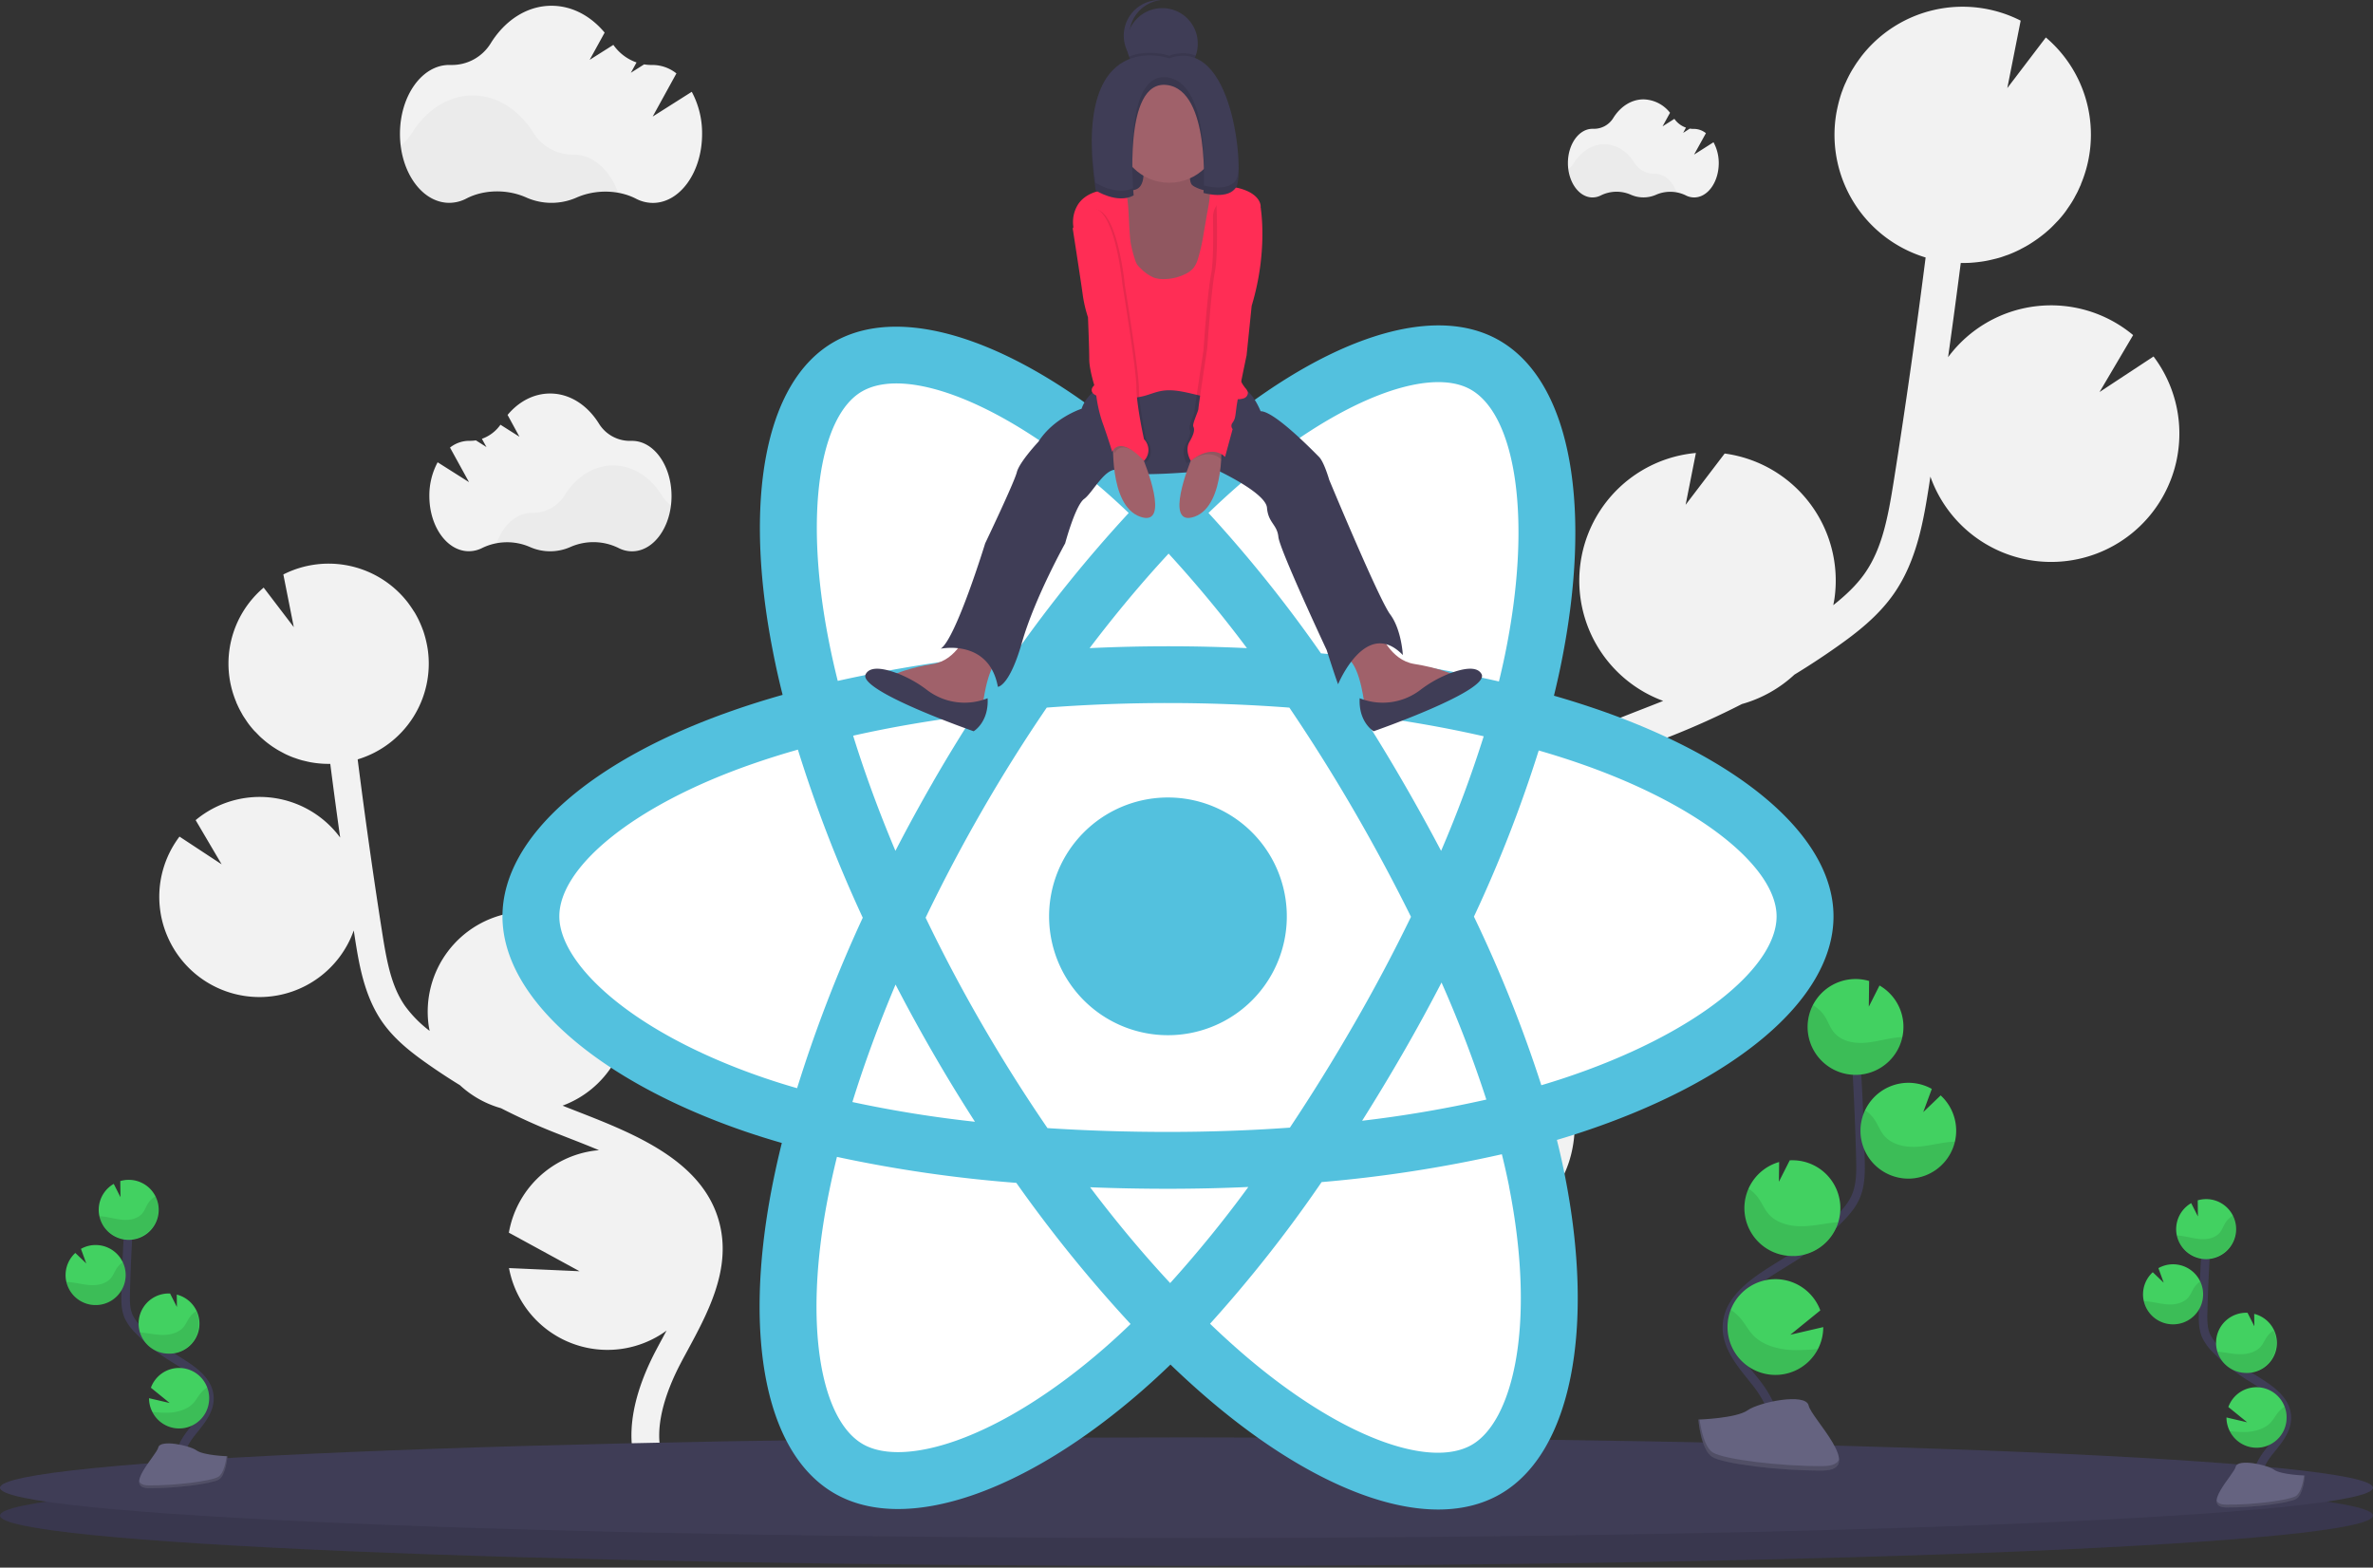 <?xml version="1.0" encoding="UTF-8"?> <svg xmlns="http://www.w3.org/2000/svg" viewBox="0 0 1108 732" fill="none"><rect x="0" y="0" width="1108" height="732" fill="#333333" stroke="none"/><style xmlns="http://www.w3.org/2000/svg"> /* <![CDATA[ */ #logo { animation: logo 2s ease-in-out infinite alternate; } #woman { animation: woman 2s ease-in-out infinite alternate; } @keyframes logo { to { transform: scaleY(.85) translateY(15%); } } @keyframes woman { to { transform: translateY(10.8%); } } /* ]]> */ </style><g clip-path="url(#clip0)"><path fill="#F2F2F2" d="M767.68 330.79l6.89-2.7c.66-.26 1.31-.54 2-.81a59.851 59.851 0 0 1 15.28-115.77l-4.8 24.2 18.22-23.92h.16a59.869 59.869 0 0 1 51.16 67.45c-.15 1.13-.39 2.23-.6 3.34 5.61-4.43 10.87-9.32 14.81-15 8-11.54 10.71-25.76 13.47-43.17 5.47-34.48 10.4-69.34 14.84-104.18a59.829 59.829 0 0 1-42-65.36c.25-1.82.6-3.59 1-5.34.1-.44.2-.88.31-1.31.43-1.69.91-3.35 1.47-5 .09-.27.21-.52.3-.78.5-1.37 1-2.72 1.65-4 .22-.5.44-1 .67-1.47a57.69 57.69 0 0 1 2.22-4.19c.27-.45.56-.88.83-1.33.62-1 1.27-2 1.94-2.93.36-.5.71-1 1.08-1.49l.27-.39a59.812 59.812 0 0 1 74.64-17l-6.24 31.49 18-23.64a59.5 59.5 0 0 1 16.32 68.62h.07c-.17.4-.38.78-.55 1.18-.33.74-.67 1.47-1 2.2-.46.93-1 1.84-1.45 2.74-.38.68-.75 1.36-1.16 2-.59 1-1.23 1.9-1.87 2.83-.38.54-.73 1.1-1.12 1.63-1 1.39-2.12 2.72-3.26 4-.4.45-.83.86-1.25 1.3-.81.86-1.62 1.71-2.48 2.52-.53.5-1.09 1-1.64 1.46-.79.7-1.6 1.38-2.43 2-.59.47-1.19.92-1.79 1.36-.87.63-1.75 1.22-2.64 1.81-.6.39-1.2.78-1.81 1.15-1 .61-2.05 1.17-3.1 1.72-.53.27-1 .57-1.59.83-1.58.77-3.2 1.48-4.85 2.11-.31.12-.64.21-.95.32-1.38.5-2.77 1-4.18 1.35-.61.17-1.23.31-1.85.46-1.15.28-2.31.54-3.48.76-.667.12-1.357.23-2.07.33-1.15.17-2.31.3-3.48.4-.69.06-1.37.12-2.07.16-1.26.06-2.53.07-3.8.06a2.085 2.085 0 0 0-.25 0 3545.144 3545.144 0 0 1-5.92 44 59.824 59.824 0 0 1 40.974-23.792A59.82 59.82 0 0 1 996 156.47l-15.68 26.58 25.21-16.59a59.678 59.678 0 0 1 11.5 44.16 58.588 58.588 0 0 1-4.5 15.94 59.828 59.828 0 0 1-111.19-4c-.23 1.48-.45 3-.68 4.46-2.44 15.35-5.47 34.46-16.23 50-7.29 10.56-17.33 18.36-27.09 25.22a353.39 353.39 0 0 1-19.48 12.77 59.847 59.847 0 0 1-24.53 13.74 375.655 375.655 0 0 1-32.69 14.81l-6.95 2.72c-6.25 2.44-12.65 4.94-19 7.6 1 .09 2 .17 3 .3a59.904 59.904 0 0 1 50.86 49.05l-42.31 23.11 42.18-1.89A59.165 59.165 0 0 1 797 450.13a59.873 59.873 0 0 1-82.7 11.74l2.1 3.91c1.4 2.58 2.78 5.15 4.12 7.7 18.33 34.74 19.66 64.74 3.75 84.49l-13-10.45c15.49-19.22 3.2-49.77-5.5-66.27-1.32-2.5-2.68-5-4-7.56-11.77-21.83-25.12-46.57-19.77-72.9 8-39.7 51.05-56.5 85.68-70zM269.6 519.01l-5.38-2.11c-.52-.2-1-.43-1.54-.63a46.748 46.748 0 0 0 30.172-49.983 46.752 46.752 0 0 0-42.112-40.437l3.75 18.9-14.22-18.68h-.13a46.748 46.748 0 0 0-30.914 18.053 46.754 46.754 0 0 0-9.086 34.627c.12.89.31 1.74.47 2.61a55.822 55.822 0 0 1-11.56-11.73c-6.23-9-8.37-20.12-10.53-33.71-4.23-26.93-8.07-54.15-11.52-81.33a46.719 46.719 0 0 0 32.77-51.05c-.2-1.42-.47-2.8-.79-4.17l-.24-1a48.36 48.36 0 0 0-1.15-3.88c-.07-.21-.16-.41-.24-.61a48.24 48.24 0 0 0-1.28-3.15c-.18-.38-.35-.77-.53-1.15-.54-1.11-1.11-2.2-1.73-3.26-.21-.36-.44-.7-.65-1-.49-.78-1-1.55-1.52-2.29-.28-.39-.55-.79-.84-1.17l-.21-.3a46.76 46.76 0 0 0-58.29-13.32l4.88 24.6-14.07-18.46a46.48 46.48 0 0 0-12.75 53.59h-.05c.13.31.29.61.43.92.26.58.52 1.15.8 1.72.36.72.74 1.43 1.14 2.13.29.54.58 1.07.9 1.59.46.75 1 1.48 1.46 2.21.3.42.57.86.88 1.27.8 1.08 1.65 2.12 2.54 3.13.31.35.65.67 1 1 .63.67 1.27 1.33 1.94 2 .41.4.85.77 1.28 1.14.62.553 1.25 1.083 1.89 1.59.46.36.93.71 1.4 1.06.68.49 1.37 1 2.06 1.41.47.31.94.61 1.42.9.79.48 1.6.91 2.42 1.34.42.22.82.45 1.24.66 1.24.6 2.5 1.15 3.79 1.64.24.1.5.16.74.25 1.07.39 2.16.75 3.27 1.06.47.13 1 .24 1.44.35.9.22 1.8.43 2.72.6l1.61.26c.9.13 1.81.23 2.72.31.54.05 1.07.09 1.62.12 1 .05 2 .06 3 .05h.19c1.467 11.48 3.007 22.95 4.62 34.41a46.715 46.715 0 0 0-50.815-17.051 46.71 46.71 0 0 0-16.665 8.911l12.14 20.64-19.68-12.95a46.567 46.567 0 0 0-9 34.49c.58 4.3 1.769 8.495 3.53 12.46a46.726 46.726 0 0 0 44.48 27.947 46.73 46.73 0 0 0 42.36-31.067c.18 1.15.35 2.32.53 3.48 1.9 12 4.27 26.92 12.67 39.08 5.7 8.24 13.54 14.33 21.16 19.69a284.552 284.552 0 0 0 15.21 10 46.875 46.875 0 0 0 19.16 10.74c8.32 4.26 16.84 8.14 25.54 11.56l5.42 2.13c4.88 1.9 9.88 3.85 14.81 5.93-.78.07-1.57.13-2.36.24a46.77 46.77 0 0 0-39.72 38.27l33 18-32.94-1.47a46.783 46.783 0 0 0 51.883 37.825 46.784 46.784 0 0 0 21.687-8.625c-.55 1-1.09 2-1.64 3.05-1.09 2-2.17 4-3.22 6-14.31 27.13-15.35 50.57-2.92 66l10.13-8.16c-12.1-15-2.5-38.87 4.3-51.76 1-1.95 2.09-3.92 3.16-5.9 9.19-17 19.61-36.37 15.46-56.94-6.21-30.94-39.86-44.02-66.9-54.6z"></path><path fill="#3F3D56" d="M554 731.18c305.966 0 554-10.521 554-23.5s-248.034-23.5-554-23.5S0 694.701 0 707.68s248.034 23.5 554 23.5z"></path><path fill="#000" d="M554 731.18c305.966 0 554-10.521 554-23.5s-248.034-23.5-554-23.5S0 694.701 0 707.68s248.034 23.5 554 23.5z" opacity=".1"></path><path fill="#3F3D56" d="M554 718.18c305.966 0 554-10.521 554-23.5s-248.034-23.5-554-23.5S0 681.701 0 694.68s248.034 23.5 554 23.5z"></path><path stroke="#3F3D56" stroke-miterlimit="10" stroke-width="4" d="M85 686.32c-3-5.51.4-12.26 4.28-17.18 3.88-4.92 8.61-10 8.51-16.29-.14-9-9.7-14.31-17.33-19.08a84.81 84.81 0 0 1-15.56-12.51 22.996 22.996 0 0 1-4.78-6.4c-1.58-3.52-1.53-7.52-1.43-11.38a823.91 823.91 0 0 1 1.9-38.48"></path><path fill="#42D161" d="M46.11 564.29a14 14 0 0 1 7-11.49l3.14 6.21-.09-7.52a13.854 13.854 0 0 1 4.62-.56 14 14 0 1 1-14.67 13.36zM71.14 659.29a14 14 0 0 0 26.5-5.76c.1-1.94-.21-3.878-.91-5.69a14.004 14.004 0 0 0-13.187-9.081 14.002 14.002 0 0 0-13.083 9.231l8.77 7.13-9.64-2.24a13.89 13.89 0 0 0 1.55 6.41zM78.07 632.04a13.996 13.996 0 0 0 14.876-11.722A14.001 14.001 0 0 0 82.53 604.5l.07 5.79-3.18-6.29a14.038 14.038 0 1 0-1.31 28.05l-.04-.01zM44 609.37a14.019 14.019 0 0 0 13.342-8.033 14.01 14.01 0 0 0 .505-10.715 14.03 14.03 0 0 0-7.22-7.934 14.033 14.033 0 0 0-5.307-1.318 13.886 13.886 0 0 0-7.52 1.78l2.48 6.8-5.11-4.9a14 14 0 0 0-4.53 9.69 13.328 13.328 0 0 0 .36 3.85 14.002 14.002 0 0 0 13 10.78z"></path><path fill="#000" d="M48 568.03c3.24.36 6.39 1.37 9.64 1.57 3.25.2 6.82-.58 8.88-3.1 1.11-1.37 1.66-3.09 2.59-4.57a10.084 10.084 0 0 1 3.54-3.33 14 14 0 1 1-26.24 9.32c.53.02 1.06.06 1.59.11zM44 609.37a14.003 14.003 0 0 0 14.673-12.973 14.001 14.001 0 0 0-1.323-7.027 10.394 10.394 0 0 0-2.82 2.83c-1 1.51-1.61 3.25-2.78 4.64-2.19 2.57-5.92 3.41-9.31 3.25-3.39-.16-6.66-1.11-10-1.42-.47 0-.94-.08-1.41-.09A14 14 0 0 0 44 609.37zM78.07 632.04a14.003 14.003 0 0 0 13.47-19.76 11.349 11.349 0 0 0-3 2.85c-1.09 1.54-1.77 3.31-3 4.73-2.36 2.64-6.34 3.57-9.93 3.48-3.59-.09-6.82-.93-10.28-1.19a14.002 14.002 0 0 0 12.74 9.89zM71.14 659.29a14 14 0 0 0 26.5-5.76c.1-1.939-.21-3.878-.91-5.69a13.997 13.997 0 0 0-3.08 2.74c-1.34 1.63-2.21 3.47-3.76 5-2.87 2.82-7.5 4-11.62 4.09a62.21 62.21 0 0 1-7.13-.38z" opacity=".1"></path><path fill="#656380" d="M106.19 679.98s-11.08-.34-14.41-2.72c-3.33-2.38-17-5.22-17.87-1.4-.87 3.82-16.65 19-4.14 19.06 12.51.06 29.06-2 32.39-4 3.33-2 4.03-10.94 4.03-10.94z"></path><path fill="#000" d="M69.54 693.59c12.51.1 29.06-2 32.4-4 2.53-1.54 3.54-7.09 3.88-9.65h.37s-.7 8.93-4 11c-3.3 2.07-19.89 4.08-32.39 4-3.61 0-4.86-1.31-4.79-3.22.47 1.13 1.85 1.87 4.53 1.87z" opacity=".2"></path><path stroke="#3F3D56" stroke-miterlimit="10" stroke-width="4" d="M1055 695.32c-3-5.51.4-12.26 4.28-17.18 3.88-4.92 8.61-10 8.51-16.29-.14-9-9.7-14.31-17.33-19.08a84.992 84.992 0 0 1-15.56-12.51 23.123 23.123 0 0 1-4.78-6.4c-1.58-3.52-1.53-7.52-1.43-11.38.33-12.84.96-25.667 1.9-38.48"></path><path fill="#42D161" d="M1016.11 573.29a14.06 14.06 0 0 1 2.03-6.641 13.952 13.952 0 0 1 4.97-4.849l3.14 6.21-.09-7.52c1.5-.446 3.06-.635 4.62-.56 2.76.137 5.42 1.089 7.64 2.737a13.92 13.92 0 0 1 4.84 6.519c.94 2.604 1.08 5.425.41 8.109a14.052 14.052 0 0 1-4.16 6.972 14.025 14.025 0 0 1-7.33 3.489c-2.74.413-5.53.007-8.04-1.168a14.003 14.003 0 0 1-6.03-5.43 13.96 13.96 0 0 1-2.01-7.868h.01zM1041.14 668.29a13.956 13.956 0 0 0 6.48 6.348 13.977 13.977 0 0 0 9 1.047c3.04-.659 5.77-2.31 7.76-4.692a13.99 13.99 0 0 0 3.26-8.463c.1-1.94-.21-3.878-.91-5.69a14.022 14.022 0 0 0-5.17-6.612 13.996 13.996 0 0 0-21.1 6.762l8.77 7.13-9.64-2.24a13.88 13.88 0 0 0 1.55 6.41zM1048.07 641.04c3.5.265 6.97-.793 9.72-2.964a13.98 13.98 0 0 0 5.16-8.758 14 14 0 0 0-10.42-15.818l.07 5.79-3.18-6.29a14.034 14.034 0 0 0-10.11 3.645 14.034 14.034 0 0 0-4.57 9.725 14.083 14.083 0 0 0 3.64 10.109 14.057 14.057 0 0 0 9.73 4.571l-.04-.01zM1014 618.37c3.71.175 7.34-1.132 10.09-3.634a13.993 13.993 0 0 0 4.57-9.706 14 14 0 0 0-3.63-10.093c-2.51-2.749-6-4.392-9.71-4.567-2.62-.13-5.23.487-7.52 1.78l2.48 6.8-5.11-4.9a14.022 14.022 0 0 0-4.53 9.69c-.07 1.294.05 2.591.36 3.85.7 2.967 2.35 5.625 4.69 7.571a14.025 14.025 0 0 0 8.31 3.209z"></path><path fill="#000" d="M1018 577.03c3.24.36 6.39 1.37 9.64 1.57 3.25.2 6.82-.58 8.88-3.1 1.11-1.37 1.66-3.09 2.59-4.57a10.111 10.111 0 0 1 3.54-3.33c.85 1.77 1.31 3.698 1.37 5.66a14.05 14.05 0 0 1-4.35 10.527 13.946 13.946 0 0 1-4.96 3.047c-1.85.657-3.82.918-5.78.766a14.045 14.045 0 0 1-5.58-1.649 14.103 14.103 0 0 1-4.43-3.778 13.941 13.941 0 0 1-2.51-5.253c.53.02 1.06.06 1.59.11zM1014 618.37c2.42.123 4.83-.385 7-1.473a13.99 13.99 0 0 0 5.35-4.736 13.91 13.91 0 0 0 2.32-6.764 13.96 13.96 0 0 0-1.32-7.027 10.475 10.475 0 0 0-2.82 2.83c-1 1.51-1.61 3.25-2.78 4.64-2.19 2.57-5.92 3.41-9.31 3.25-3.39-.16-6.66-1.11-10-1.42-.47 0-.94-.08-1.41-.09a13.98 13.98 0 0 0 4.68 7.568 13.996 13.996 0 0 0 8.29 3.222zM1048.07 641.04a14 14 0 0 0 6.94-1.44 14.08 14.08 0 0 0 5.35-4.656 14.06 14.06 0 0 0 2.38-6.677 14.1 14.1 0 0 0-1.2-6.987 11.334 11.334 0 0 0-3 2.85c-1.09 1.54-1.77 3.31-3 4.73-2.36 2.64-6.34 3.57-9.93 3.48-3.59-.09-6.82-.93-10.28-1.19a13.973 13.973 0 0 0 4.8 6.964 14.024 14.024 0 0 0 7.94 2.926zM1041.14 668.29a13.956 13.956 0 0 0 6.48 6.348 13.977 13.977 0 0 0 9 1.047c3.04-.659 5.77-2.31 7.76-4.692a13.99 13.99 0 0 0 3.26-8.463c.1-1.939-.21-3.878-.91-5.69-1.16.756-2.19 1.68-3.08 2.74-1.34 1.63-2.21 3.47-3.76 5-2.87 2.82-7.5 4-11.62 4.09-2.38.01-4.76-.117-7.13-.38z" opacity=".1"></path><path fill="#656380" d="M1076.19 688.98s-11.08-.34-14.41-2.72c-3.33-2.38-17-5.22-17.87-1.4-.87 3.82-16.65 19-4.14 19.06 12.51.06 29.06-2 32.39-4 3.33-2 4.03-10.94 4.03-10.94z"></path><path fill="#000" d="M1039.54 702.59c12.51.1 29.06-2 32.4-4 2.53-1.54 3.54-7.09 3.88-9.65h.37s-.7 8.93-4 11c-3.3 2.07-19.89 4.08-32.39 4-3.61 0-4.86-1.31-4.79-3.22.47 1.13 1.85 1.87 4.53 1.87z" opacity=".2"></path><g id="logo"><path fill="#53C1DE" d="M745.57 331.15a417.963 417.963 0 0 0-20-6.3 407.188 407.188 0 0 0 3.09-13.65c15.14-73.51 5.24-132.73-28.57-152.22-32.42-18.7-85.44.8-139 47.39a427.558 427.558 0 0 0-15.47 14.2 396.676 396.676 0 0 0-10.3-9.51c-56.11-49.83-112.32-70.82-146.14-51.27-32.39 18.75-42 74.42-28.35 144.09 1.333 6.9 2.863 13.76 4.59 20.58-7.95 2.26-15.64 4.67-23 7.24-65.79 22.89-107.81 58.89-107.81 96.18 0 38.51 45.11 77.14 113.64 100.56 5.56 1.887 11.16 3.64 16.8 5.26a412.914 412.914 0 0 0-4.88 22.18c-13 68.46-2.84 122.82 29.46 141.45 33.37 19.26 89.37-.54 143.89-48.2 4.31-3.77 8.63-7.77 13-11.95a409.86 409.86 0 0 0 16.79 15.32c52.82 45.45 105 63.81 137.26 45.12 33.33-19.29 44.16-77.69 30.1-148.73a326.117 326.117 0 0 0-3.73-16.61c3.94-1.16 7.793-2.363 11.56-3.61 71.24-23.6 117.6-61.76 117.6-100.79 0-37.43-43.38-73.62-110.5-96.73h-.03z"></path><path fill="#fff" d="M730.12 503.47c-3.4 1.13-6.88 2.21-10.44 3.27a621.538 621.538 0 0 0-31.47-78.73 623.055 623.055 0 0 0 30.25-77.58c6.35 1.84 12.53 3.78 18.47 5.83 57.51 19.79 92.59 49.06 92.59 71.62 0 24-37.89 55.21-99.4 75.59zm-25.52 50.58c6.22 31.41 7.1 59.81 3 82-3.7 19.95-11.14 33.25-20.34 38.58-19.59 11.33-61.47-3.4-106.64-42.27a384.13 384.13 0 0 1-15.63-14.25 624.15 624.15 0 0 0 52.09-66.14 620.28 620.28 0 0 0 84.17-13c1.267 5.12 2.39 10.12 3.37 15l-.02.08zM446.48 672.69c-19.14 6.76-34.38 6.95-43.59 1.64-19.6-11.31-27.75-55-16.63-113.5a411.518 411.518 0 0 1 4.53-20.63 625.867 625.867 0 0 0 83.75 12.13 645.125 645.125 0 0 0 53.35 65.9 320.71 320.71 0 0 1-11.84 10.91c-24.11 21.08-48.28 36-69.57 43.55zm-89.64-169.37c-30.31-10.36-55.33-23.82-72.49-38.5-15.41-13.2-23.19-26.31-23.19-36.94 0-22.63 33.74-51.5 90-71.11a371.842 371.842 0 0 1 21.39-6.73 637.065 637.065 0 0 0 30.29 78.48 646.222 646.222 0 0 0-30.66 79.6 318.793 318.793 0 0 1-15.34-4.8zm30.05-204.54c-11.68-59.69-3.93-104.72 15.59-116 20.79-12 66.76 5.12 115.22 48.15 3.1 2.75 6.21 5.63 9.32 8.6a635.851 635.851 0 0 0-52.93 65.52 648.353 648.353 0 0 0-82.93 12.89 369.075 369.075 0 0 1-4.27-19.15v-.01zM655 364.97a847.824 847.824 0 0 0-18.89-31.08c19.83 2.51 38.82 5.83 56.66 9.91a565.68 565.68 0 0 1-19.89 53.51c-5.74-10.9-11.7-21.68-17.88-32.34zM545.64 258.5a569.415 569.415 0 0 1 36.57 44.14 780.268 780.268 0 0 0-73.45 0c12.07-15.92 24.44-30.72 36.88-44.13v-.01zm-110 106.65a788.735 788.735 0 0 0-17.55 32.14c-7.73-18.33-14.34-36.36-19.74-53.77 17.73-4 36.64-7.21 56.34-9.68a762.753 762.753 0 0 0-19.07 31.31h.02zm19.61 158.65a564.356 564.356 0 0 1-57.25-9.21c5.49-17.71 12.25-36.13 20.15-54.86a782.128 782.128 0 0 0 17.61 32.16 761.131 761.131 0 0 0 19.47 31.91h.02zm91.14 75.33c-12.6-13.54-25.15-28.54-37.39-44.75 11.9.473 24.02.71 36.36.71 12.667 0 25.17-.28 37.51-.84a564.05 564.05 0 0 1-36.5 44.88h.02zm126.69-140.35A562.77 562.77 0 0 1 694 513.44a561.552 561.552 0 0 1-58 9.89 943.577 943.577 0 0 0 19.08-31.63 820.374 820.374 0 0 0 18-32.92zm-41 19.66a874.985 874.985 0 0 1-29.81 48.1c-18.44 1.32-37.49 2-56.91 2-19.42 0-38.15-.6-56.27-1.78a758.533 758.533 0 0 1-30.39-48.17 732.424 732.424 0 0 1-26.51-50.08 757.149 757.149 0 0 1 26.43-50.1 743.273 743.273 0 0 1 30.13-48 750.8 750.8 0 0 1 56.59-2.13c19.16 0 38.22.74 56.69 2.14a821.039 821.039 0 0 1 30 47.81 857.48 857.48 0 0 1 26.79 49.87 795.185 795.185 0 0 1-26.71 50.3l-.03.04zm54.77-296.46c20.81 12 28.9 60.4 15.83 123.87a361.733 361.733 0 0 1-2.8 12.35 635.706 635.706 0 0 0-83.09-13.13 625.224 625.224 0 0 0-52.53-65.56 402.178 402.178 0 0 1 14.29-13.11c45.88-39.93 88.76-55.69 108.3-44.42z"></path><path fill="#53C1DE" d="M545.34 372.38a55.502 55.502 0 0 1 54.434 66.327 55.505 55.505 0 0 1-43.606 43.606 55.494 55.494 0 0 1-56.975-23.599 55.502 55.502 0 0 1-9.353-30.834 55.494 55.494 0 0 1 16.253-39.247 55.487 55.487 0 0 1 39.247-16.253z"></path></g><g id="woman"><path fill="#3F3D56" d="M559.26 20.4a16.6 16.6 0 1 1-16.6-16.6 16.52 16.52 0 0 1 16.6 16.6z"></path><path fill="#3F3D56" d="M529.4 24.59A16.618 16.618 0 0 1 541.89.05a16.596 16.596 0 0 0-12.364 4.897 16.607 16.607 0 0 0-4.802 12.4 16.61 16.61 0 0 0 5.841 11.947A16.598 16.598 0 0 0 543.3 33.12a16.6 16.6 0 0 1-13.9-8.53zM566.38 43.52h-44.47v69.37h44.47V43.52z"></path><path fill="#000" d="M566.38 43.52h-44.47v69.37h44.47V43.52z" opacity=".1"></path><path fill="#A0616A" d="M451.66 295.2s-4.75 13.05-16 14.83c-11.25 1.78-17.79 4.74-17.79 4.74l26.68 17.19 14.23-1.78s1.78-18.38 7.71-22.53c5.93-4.15-14.83-12.45-14.83-12.45zM644.34 295.2s4.75 13.05 16 14.83c11.25 1.78 17.79 4.74 17.79 4.74l-26.68 17.19-14.23-1.78s-1.78-18.38-7.71-22.53c-5.93-4.15 14.83-12.45 14.83-12.45z"></path><path fill="#3F3D56" d="M514.5 180.18s-7.11 3.56-9.48 10.68c0 0-13 4.15-20.16 15.41 0 0-8.9 9.49-10.08 14.23-1.18 4.74-14.78 33.2-14.78 33.2s-13.64 44.47-20.75 49.21c0 0 22.53-4.74 26.68 17.79 0 0 5.33 0 11.26-20.75s20.16-46.25 20.16-46.25 4.74-17.78 8.89-20.75c4.15-2.97 10.67-16.6 16.6-13 5.93 3.6 45.06-.6 45.06-.6s23.1 10.64 23.68 17.75c.58 7.11 4.74 7.71 5.33 13.64.59 5.93 22.53 52.76 22.53 52.76s4.15 13 5.34 16c0 0 13-31.42 30.24-13.63 0 0-.6-11.86-5.93-19-5.33-7.14-28.46-62.84-28.46-62.84s-2.37-8.3-4.74-10.67c-2.37-2.37-20.76-21.35-27.28-21.35 0 0-3.55-8.89-7.7-10.08l-66.41-1.75zM461.14 326.03a28.894 28.894 0 0 1-28.22-3.79 56.39 56.39 0 0 0-12.59-7.3c-6.29-2.54-13.81-4.42-16.1-.17-4.15 7.71 50.39 26.68 50.39 26.68s7.12-4.15 6.52-15.42zM634.86 326.03a28.894 28.894 0 0 0 28.22-3.79 56.39 56.39 0 0 1 12.59-7.3c6.29-2.54 13.81-4.42 16.1-.17 4.15 7.71-50.39 26.68-50.39 26.68s-7.12-4.15-6.52-15.42z"></path><path fill="#A0616A" d="M533.88 82.67c-.22 2.06-.9 4.29-2.66 5.38-1.44.9-3.26.83-4.92 1.17a11.455 11.455 0 0 0-7.82 6.77 17.518 17.518 0 0 0-.75 10.55c.392 1.719.9 3.409 1.52 5.06 1.74 4.92 3.84 9.8 7.09 13.89a59.04 59.04 0 0 0 9.3 8.77c2.11 1.72 4.29 3.47 6.89 4.28 1.763.465 3.577.707 5.4.72 2.25.1 4.65.17 6.6-.95 3-1.73 3.89-5.55 5.52-8.62 1.38-2.6 3.44-4.81 4.73-7.46a29.464 29.464 0 0 0 2-6.52l2.77-12.3c1-4.47 1.92-9.51-.59-13.34a2.28 2.28 0 0 0-.74-.77 2.79 2.79 0 0 0-1.52-.15 16.44 16.44 0 0 1-9.15-2.09 3.936 3.936 0 0 1-1.15-.9 4.733 4.733 0 0 1-.7-2.12 22.15 22.15 0 0 0-1.28-4.45 2.994 2.994 0 0 0-.87-1.34 3.15 3.15 0 0 0-1.41-.47 114.469 114.469 0 0 0-12.93-1.35c-1.42-.07-3.56-.64-4.54.62s-.67 4.12-.79 5.62z"></path><path fill="#000" d="M533.88 82.67c-.22 2.06-.9 4.29-2.66 5.38-1.44.9-3.26.83-4.92 1.17a11.455 11.455 0 0 0-7.82 6.77 17.518 17.518 0 0 0-.75 10.55c.392 1.719.9 3.409 1.52 5.06 1.74 4.92 3.84 9.8 7.09 13.89a59.04 59.04 0 0 0 9.3 8.77c2.11 1.72 4.29 3.47 6.89 4.28 1.763.465 3.577.707 5.4.72 2.25.1 4.65.17 6.6-.95 3-1.73 3.89-5.55 5.52-8.62 1.38-2.6 3.44-4.81 4.73-7.46a29.464 29.464 0 0 0 2-6.52l2.77-12.3c1-4.47 1.92-9.51-.59-13.34a2.28 2.28 0 0 0-.74-.77 2.79 2.79 0 0 0-1.52-.15 16.44 16.44 0 0 1-9.15-2.09 3.936 3.936 0 0 1-1.15-.9 4.733 4.733 0 0 1-.7-2.12 22.15 22.15 0 0 0-1.28-4.45 2.994 2.994 0 0 0-.87-1.34 3.15 3.15 0 0 0-1.41-.47 114.469 114.469 0 0 0-12.93-1.35c-1.42-.07-3.56-.64-4.54.62s-.67 4.12-.79 5.62z" opacity=".1"></path><path fill="#FF2D55" d="M525.85 89.74a26.94 26.94 0 0 0-7.13-1.12c-5.72-.14-11.84 1.83-15.14 6.5a15.343 15.343 0 0 0-2.29 11.47 23.565 23.565 0 0 0 5.2 10.66 31.963 31.963 0 0 1 4 5.24c1.58 3 1.63 6.59 2.06 10 1 8.12 4.46 15.75 5.83 23.82s.19 17.42-6.18 22.55c-1.07.86-2.37 1.77-2.46 3.14-.14 2.19 2.71 3.12 4.9 3.33 6.55.62 13.27 1.23 19.63-.46 2.63-.7 5.17-1.79 7.85-2.29 6.8-1.27 13.64 1.34 20.45 2.59a90.598 90.598 0 0 0 14.91 1.21 7.941 7.941 0 0 0 3.43-.45 2.75 2.75 0 0 0 1.74-2.74 4.761 4.761 0 0 0-1.18-2c-3.44-4.25-4.49-9.9-5.43-15.29l-3.15-18.11c-1.69-9.68-3.26-20.2 1.32-28.89 3.29-6.25 9.36-10.65 12.83-16.8a9.837 9.837 0 0 0 1.55-6.28c-.52-3.09-3.31-5.3-6.17-6.59a23.21 23.21 0 0 0-17.42-.64c.1 4.33-1 8.71-1.71 13l-1.21 7a88.815 88.815 0 0 1-2.71 12.2 12.854 12.854 0 0 1-2.17 4.42 11.429 11.429 0 0 1-3.83 2.79 22.838 22.838 0 0 1-10.14 2.32 13.55 13.55 0 0 1-4.48-.69 19.013 19.013 0 0 1-6.17-4.34 10.099 10.099 0 0 1-1.63-1.77 9.952 9.952 0 0 1-1.11-2.67 55.374 55.374 0 0 1-1.91-7.48c-.3-1.94-.4-3.91-.54-5.87-.39-5.79-.39-12.19-1.54-17.76z"></path><path fill="#A0616A" d="M519.84 204.49s-2.37 31.43 12.45 36.76c14.82 5.33 1.78-26.09 1.78-26.09l-4.75-9.48-9.48-1.19zM570.23 204.49s2.37 31.43-12.45 36.76c-14.82 5.33-1.78-26.09-1.78-26.09l4.75-9.48 9.48-1.19z"></path><path fill="#000" d="M506.79 99.59l-4.74 7.71s4.15 26.68 4.74 31.42a62.256 62.256 0 0 0 2.38 10.08s.59 14.23.59 19.57 3 14.23 3 14.23a64.783 64.783 0 0 0 3 14.82c2.37 6.52 4.74 14.23 4.74 14.23s3-8.3 14.82 4.15a7.18 7.18 0 0 0 0-10.08s-3.55-16-3.55-24.31c0-8.31-6.53-48-6.53-48S521 88.29 506.79 99.59z" opacity=".1"></path><path fill="#FF2D55" d="M505.61 98.96l-4.74 7.71s4.15 26.68 4.74 31.42a61.818 61.818 0 0 0 2.39 10.08s.59 14.23.59 19.56c0 5.33 3 14.23 3 14.23a64.549 64.549 0 0 0 3 14.82c2.37 6.53 4.75 14.23 4.75 14.23s3-8.3 14.82 4.15a7.18 7.18 0 0 0 0-10.07s-3.56-16-3.56-24.31c0-8.31-6.52-48-6.52-48s-4.24-45.09-18.47-33.82z"></path><path fill="#000" d="M583.87 94.81l3 3.53s3.49 20.18-4.22 45.68l-2.37 23.12s-4.15 19.57-4.74 24.31c-.59 4.74-.59 5.33-1.78 7.11a2.29 2.29 0 0 0 0 3l-3.56 13s-5.33-6.52-16 1.78c0 0-3-4.74-.6-8.89s2.37-5.93 1.78-7.12c-.59-1.19 2.37-7.11 2.37-8.3 0-1.19 4.18-28.44 4.18-28.44s1.78-26.68 3.56-35.57c1.09-5.47 1.07-17.66.88-26.24-.19-8.94 10.63-13.78 17-7.5.15.16.33.31.5.53z" opacity=".1"></path><path fill="#FF2D55" d="M585.65 93.59l3 3.53s3.49 20.19-4.22 45.68l-2.37 23.12s-4.15 19.57-4.74 24.31c-.59 4.74-.6 5.34-1.78 7.12a2.28 2.28 0 0 0 0 3L572 213.39s-5.33-6.53-16 1.77c0 0-3-4.74-.59-8.89s2.37-5.93 1.78-7.11c-.59-1.18 2.37-7.12 2.37-8.3 0-1.18 4.15-28.46 4.15-28.46s1.78-26.68 3.56-35.58c1.78-8.9.59-35.57.59-35.57s9.49-6.52 17.79 2.34z"></path><path fill="#A0616A" d="M545.92 85.33c13.1 0 23.72-10.62 23.72-23.72s-10.62-23.72-23.72-23.72-23.72 10.62-23.72 23.72 10.62 23.72 23.72 23.72z"></path><path fill="#000" d="M558.29 26a16.597 16.597 0 0 1-15.392 11A16.6 16.6 0 0 1 527.2 26.44c9.26-3.73 18.72-.41 18.72-.41 4.73-1.66 8.83-1.51 12.37-.03z" opacity=".1"></path><path fill="#3F3D56" d="M545.92 27.22s-45.65-16-34.38 61.66c0 0 10.08 6.52 17.78 2.37 0 0-5.33-53.95 15.42-51.58 20.75 2.37 17.19 50.4 17.19 50.4s11.86 3.55 15.42-3c3.56-6.55-1.19-70.48-31.43-59.85z"></path><path fill="#000" d="M544.74 36.11c-14.24-1.62-16.2 23.27-16 39.05.17-15.69 2.81-37 16-35.49 14.81 1.69 17.24 26.66 17.41 40.8.17-12.98-1.25-42.51-17.41-44.36zM511.54 85.32a159.325 159.325 0 0 1-1.77-20.53c-.05 8.064.542 16.12 1.77 24.09 0 0 10.08 6.52 17.78 2.37 0 0-.12-1.28-.26-3.43-7.67 3.87-17.52-2.5-17.52-2.5zM577.35 83.59c-3.32 6.08-13.83 3.41-15.25 3-.07 2.2-.17 3.52-.17 3.52s11.86 3.55 15.42-3c.73-1.34 1.11-5.13 1-10.2-.1 3.25-.45 5.68-1 6.68z" opacity=".1"></path></g><path stroke="#3F3D56" stroke-miterlimit="10" stroke-width="4" d="M826.73 672.96c4.74-8.78-.64-19.54-6.82-27.37-6.18-7.83-13.73-16-13.57-26 .23-14.35 15.45-22.81 27.62-30.42a134.748 134.748 0 0 0 24.79-19.93c3-3.05 5.87-6.31 7.62-10.21 2.52-5.6 2.45-12 2.29-18.12a1327.093 1327.093 0 0 0-3-61.34"></path><path fill="#42D161" d="M888.74 478.49a22.306 22.306 0 0 0-11.16-18.32l-5 9.9.15-12a22.374 22.374 0 0 0-24.849 8.88 22.369 22.369 0 1 0 40.849 11.53l.01.01zM848.86 629.88a22.364 22.364 0 0 1-25.794 11.34 22.359 22.359 0 0 1-10.579-36.668 22.36 22.36 0 0 1 37.453 7.328l-14 11.37 15.37-3.57a22.247 22.247 0 0 1-2.45 10.2zM837.81 586.45a22.37 22.37 0 0 1-7.09-43.86l-.12 9.22 5.06-10h.06a22.368 22.368 0 0 1 17.691 37.458 22.364 22.364 0 0 1-15.601 7.232v-.05zM892.11 550.32a22.377 22.377 0 0 1-18.259-8.058A22.371 22.371 0 0 1 902 508.46l-4 10.83 8.13-7.8a22.371 22.371 0 0 1-1.851 34.493 22.372 22.372 0 0 1-12.219 4.337h.05z"></path><path fill="#000" d="M885.74 484.45c-5.17.57-10.19 2.18-15.37 2.5-5.18.32-10.87-.92-14.14-5-1.77-2.17-2.65-4.91-4.14-7.28a16.002 16.002 0 0 0-5.63-5.3 22.369 22.369 0 1 0 41.81 14.84c-.85.09-1.69.15-2.53.24zM892.11 550.32a22.392 22.392 0 0 1-23.355-20.713 22.39 22.39 0 0 1 2.075-11.197 16.372 16.372 0 0 1 4.5 4.51c1.59 2.4 2.56 5.18 4.43 7.39 3.48 4.09 9.44 5.43 14.84 5.19 5.4-.24 10.6-1.78 16-2.28.75-.06 1.5-.11 2.26-.13a22.372 22.372 0 0 1-20.75 17.23zM837.81 586.45a22.37 22.37 0 0 1-21.46-31.49 17.837 17.837 0 0 1 4.73 4.55c1.74 2.45 2.82 5.27 4.86 7.54 3.77 4.2 10.11 5.68 15.83 5.54 5.54-.12 10.87-1.48 16.38-1.9a22.361 22.361 0 0 1-20.34 15.76zM848.86 629.88a22.37 22.37 0 0 1-40.78-18.29 22.27 22.27 0 0 1 4.91 4.38c2.13 2.59 3.53 5.53 6 7.94 4.57 4.49 11.95 6.34 18.52 6.51 3.791.042 7.58-.139 11.35-.54z" opacity=".1"></path><path fill="#656380" d="M793 662.85s17.65-.54 23-4.33c5.35-3.79 27.16-8.31 28.48-2.24 1.32 6.07 26.53 30.22 6.6 30.38-19.93.16-46.31-3.1-51.62-6.34-5.31-3.24-6.46-17.47-6.46-17.47z"></path><path fill="#000" d="M851.4 684.59c-19.93.16-46.31-3.11-51.62-6.34-4-2.47-5.65-11.3-6.19-15.38H793s1.12 14.24 6.43 17.47c5.31 3.23 31.69 6.5 51.62 6.34 5.75 0 7.74-2.09 7.63-5.12-.8 1.81-2.99 2.95-7.28 3.03z" opacity=".2"></path><path fill="#F2F2F2" d="M323 42.86l-18.25 11.57 11.08-20.15a18.002 18.002 0 0 0-11-3.94h-.3a21.56 21.56 0 0 1-3.78-.28l-6.19 3.92 2.65-4.82a22.06 22.06 0 0 1-10.82-8.21l-11.07 7 7-12.72c-6.48-7.77-15.2-12.54-24.81-12.54-11.51 0-21.76 6.85-28.38 17.52a21.236 21.236 0 0 1-18.76 10.12h-.62c-12.71 0-23 14.41-23 32.19 0 17.78 10.3 32.18 23 32.18a17.201 17.201 0 0 0 8-2c8.29-4.31 19.17-4.39 27.85-.54a28.999 28.999 0 0 0 23.68.05c8.62-3.77 19.37-3.69 27.61.54a17.228 17.228 0 0 0 7.93 2c12.71 0 23-14.41 23-32.18A40.866 40.866 0 0 0 323 42.86z"></path><path fill="#000" d="M288.59 89.95a34 34 0 0 0-19.72 2.14 29 29 0 0 1-23.67-.05c-8.69-3.85-19.57-3.77-27.86.54a17.2 17.2 0 0 1-8 2c-11.29 0-20.68-11.38-22.64-26.38a21.58 21.58 0 0 0 5.64-6.08c6.66-10.66 16.87-17.53 28.38-17.53 11.51 0 21.64 6.77 28.26 17.32a21.783 21.783 0 0 0 18.76 10.31h.26c9 .01 16.8 7.22 20.59 17.73z" opacity=".03"></path><path fill="#F2F2F2" d="M800.07 66.42L791 72.19l5.53-10a9 9 0 0 0-5.51-2h-.14a10.788 10.788 0 0 1-1.89-.14l-3.09 2 1.3-2.46a11.002 11.002 0 0 1-5.4-4.09l-5.52 3.5 3.49-6.34a16.177 16.177 0 0 0-12.37-6.26c-5.75 0-10.86 3.42-14.16 8.74a10.569 10.569 0 0 1-9.36 5h-.31c-6.34 0-11.48 7.19-11.48 16 0 8.81 5.14 16.05 11.48 16.05a8.619 8.619 0 0 0 4-1 16.561 16.561 0 0 1 13.89-.27 14.523 14.523 0 0 0 11.81 0 16.582 16.582 0 0 1 13.77.27 8.609 8.609 0 0 0 4 1c6.34 0 11.48-7.18 11.48-16.05a20.277 20.277 0 0 0-2.45-9.72z"></path><path fill="#000" d="M782.92 89.91a17 17 0 0 0-9.83 1.07 14.52 14.52 0 0 1-11.81 0 16.581 16.581 0 0 0-13.9.27 8.55 8.55 0 0 1-4 1c-5.64 0-10.32-5.67-11.3-13.15a10.916 10.916 0 0 0 2.82-3c3.3-5.32 8.42-8.73 14.16-8.73s10.79 3.37 14.09 8.63a10.854 10.854 0 0 0 9.36 5.14h.15c4.49-.07 8.34 3.53 10.26 8.77z" opacity=".03"></path><path fill="#F2F2F2" d="M204.34 215.86l14.66 9.28-8.88-16.15a14.48 14.48 0 0 1 8.85-3.15h.23a17.124 17.124 0 0 0 3-.22l4.95 3.14-2.15-3.86a17.776 17.776 0 0 0 8.67-6.58l8.87 5.62-5.54-10.19c5.19-6.22 12.18-10 19.87-10 9.23 0 17.44 5.48 22.75 14a17.005 17.005 0 0 0 15 8.11h.5c10.18 0 18.43 11.54 18.43 25.78 0 14.24-8.25 25.79-18.43 25.79a13.863 13.863 0 0 1-6.43-1.61 26.594 26.594 0 0 0-22.31-.43 23.28 23.28 0 0 1-19 0 26.647 26.647 0 0 0-22.12.43 13.906 13.906 0 0 1-6.35 1.57c-10.19 0-18.44-11.54-18.44-25.79a32.782 32.782 0 0 1 3.87-15.74z"></path><path fill="#000" d="M231.89 253.59a27.358 27.358 0 0 1 15.8 1.72 23.28 23.28 0 0 0 19 0 26.62 26.62 0 0 1 22.32.43 13.82 13.82 0 0 0 6.42 1.61c9.05 0 16.57-9.11 18.14-21.13a17.442 17.442 0 0 1-4.52-4.88c-5.31-8.54-13.52-14-22.75-14s-17.33 5.42-22.64 13.88a17.432 17.432 0 0 1-15 8.25h-.23c-7.26-.07-13.5 5.71-16.54 14.12z" opacity=".03"></path></g><defs><clipPath id="clip0"><path fill="#fff" d="M0 0h1108v731.18H0z"></path></clipPath></defs></svg> 